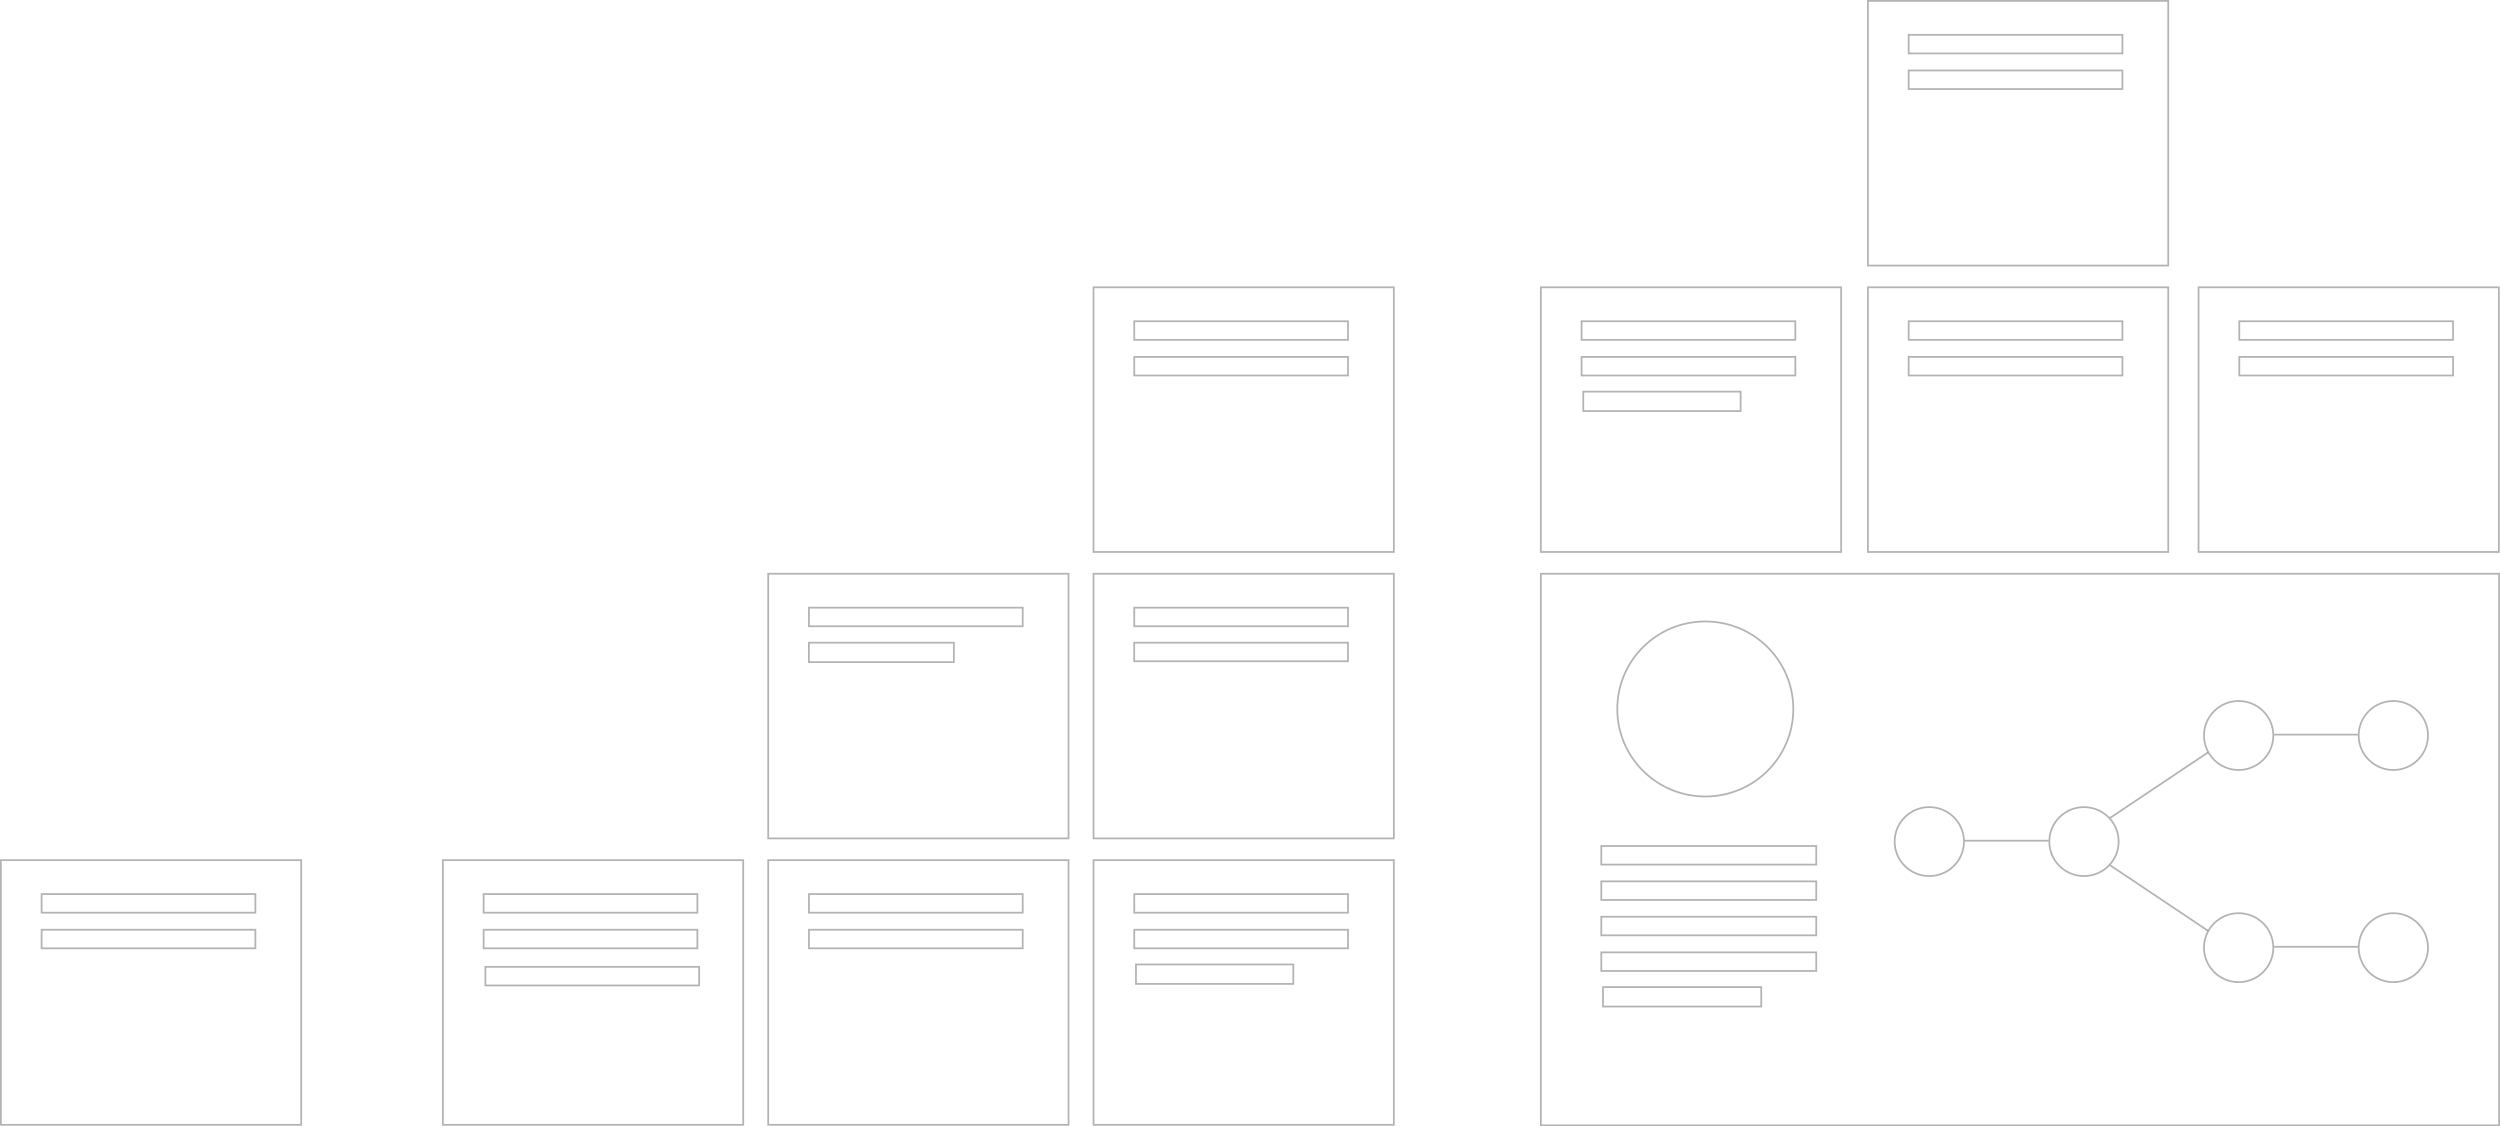 <svg width="1414" height="637" viewBox="0 0 1414 637" fill="none" xmlns="http://www.w3.org/2000/svg">
<rect opacity="0.3" x="250.5" y="486.5" width="169.859" height="149.702" stroke="black"/>
<rect opacity="0.3" x="273.537" y="505.698" width="120.905" height="10.519" stroke="black"/>
<rect opacity="0.3" x="273.537" y="525.855" width="120.905" height="10.519" stroke="black"/>
<rect opacity="0.3" x="274.537" y="546.855" width="120.905" height="10.519" stroke="black"/>
<rect opacity="0.3" x="0.5" y="486.5" width="169.859" height="149.702" stroke="black"/>
<rect opacity="0.3" x="23.537" y="505.698" width="120.905" height="10.519" stroke="black"/>
<rect opacity="0.3" x="23.537" y="525.855" width="120.905" height="10.519" stroke="black"/>
<rect opacity="0.3" x="434.5" y="486.5" width="169.859" height="149.702" stroke="black"/>
<rect opacity="0.3" x="457.537" y="505.698" width="120.905" height="10.519" stroke="black"/>
<rect opacity="0.3" x="457.537" y="525.855" width="120.905" height="10.519" stroke="black"/>
<rect opacity="0.3" x="618.5" y="486.5" width="169.859" height="149.702" stroke="black"/>
<rect opacity="0.3" x="641.537" y="505.698" width="120.905" height="10.519" stroke="black"/>
<rect opacity="0.3" x="641.537" y="525.855" width="120.905" height="10.519" stroke="black"/>
<rect opacity="0.3" x="642.5" y="545.5" width="89" height="11" stroke="black"/>
<rect opacity="0.3" x="871.5" y="162.5" width="169.859" height="149.702" stroke="black"/>
<rect opacity="0.3" x="894.537" y="181.698" width="120.905" height="10.519" stroke="black"/>
<rect opacity="0.3" x="894.537" y="201.855" width="120.905" height="10.519" stroke="black"/>
<rect opacity="0.3" x="895.5" y="221.5" width="89" height="11" stroke="black"/>
<rect opacity="0.3" x="434.5" y="324.5" width="169.859" height="149.702" stroke="black"/>
<rect opacity="0.3" x="457.537" y="343.698" width="120.905" height="10.519" stroke="black"/>
<rect opacity="0.3" x="457.5" y="363.5" width="82" height="11" stroke="black"/>
<rect opacity="0.3" x="618.5" y="324.5" width="169.859" height="149.702" stroke="black"/>
<rect opacity="0.3" x="641.537" y="343.698" width="120.905" height="10.519" stroke="black"/>
<rect opacity="0.3" x="641.5" y="363.5" width="120.905" height="10.519" stroke="black"/>
<rect opacity="0.3" x="618.5" y="162.5" width="169.859" height="149.702" stroke="black"/>
<rect opacity="0.3" x="641.537" y="181.698" width="120.905" height="10.519" stroke="black"/>
<rect opacity="0.3" x="641.537" y="201.855" width="120.905" height="10.519" stroke="black"/>
<rect opacity="0.3" x="1056.5" y="162.5" width="169.859" height="149.702" stroke="black"/>
<rect opacity="0.3" x="1079.54" y="181.698" width="120.905" height="10.519" stroke="black"/>
<rect opacity="0.3" x="1079.54" y="201.855" width="120.905" height="10.519" stroke="black"/>
<rect opacity="0.3" x="1056.5" y="0.5" width="169.859" height="149.702" stroke="black"/>
<rect opacity="0.3" x="1079.54" y="19.698" width="120.905" height="10.519" stroke="black"/>
<rect opacity="0.3" x="1079.54" y="39.855" width="120.905" height="10.519" stroke="black"/>
<rect opacity="0.3" x="1243.5" y="162.5" width="169.859" height="149.702" stroke="black"/>
<rect opacity="0.3" x="1266.54" y="181.698" width="120.905" height="10.519" stroke="black"/>
<rect opacity="0.3" x="1266.54" y="201.855" width="120.905" height="10.519" stroke="black"/>
<rect opacity="0.3" x="905.689" y="478.5" width="121.582" height="10.519" stroke="black"/>
<rect opacity="0.3" x="905.689" y="498.5" width="121.582" height="10.519" stroke="black"/>
<rect opacity="0.3" x="905.689" y="518.5" width="121.582" height="10.519" stroke="black"/>
<rect opacity="0.3" x="905.689" y="538.658" width="121.582" height="10.519" stroke="black"/>
<rect opacity="0.3" x="906.657" y="558.302" width="89.5" height="11" stroke="black"/>
<rect opacity="0.3" x="871.5" y="324.5" width="542" height="312" stroke="black"/>
<path opacity="0.3" d="M1014.29 401C1014.29 428.335 992.011 450.5 964.517 450.5C937.023 450.5 914.739 428.335 914.739 401C914.739 373.665 937.023 351.5 964.517 351.5C992.011 351.5 1014.29 373.665 1014.29 401Z" stroke="black"/>
<path opacity="0.3" d="M1110.83 476C1110.83 486.767 1102.05 495.5 1091.22 495.5C1080.38 495.5 1071.61 486.767 1071.61 476C1071.61 465.233 1080.38 456.5 1091.22 456.5C1102.05 456.5 1110.83 465.233 1110.83 476Z" stroke="black"/>
<path opacity="0.3" d="M1198.31 476C1198.31 486.767 1189.53 495.5 1178.7 495.5C1167.87 495.5 1159.09 486.767 1159.09 476C1159.09 465.233 1167.87 456.5 1178.7 456.5C1189.53 456.5 1198.31 465.233 1198.31 476Z" stroke="black"/>
<path opacity="0.3" d="M1285.79 536C1285.79 546.767 1277.02 555.5 1266.18 555.5C1255.35 555.5 1246.57 546.767 1246.57 536C1246.57 525.233 1255.35 516.5 1266.18 516.5C1277.02 516.5 1285.79 525.233 1285.79 536Z" stroke="black"/>
<path opacity="0.3" d="M1373.28 536C1373.28 546.767 1364.5 555.5 1353.67 555.5C1342.83 555.5 1334.06 546.767 1334.06 536C1334.06 525.233 1342.83 516.5 1353.67 516.5C1364.5 516.5 1373.28 525.233 1373.28 536Z" stroke="black"/>
<path opacity="0.3" d="M1285.79 416C1285.79 426.767 1277.02 435.5 1266.18 435.5C1255.35 435.5 1246.57 426.767 1246.57 416C1246.57 405.233 1255.35 396.5 1266.18 396.5C1277.02 396.5 1285.79 405.233 1285.79 416Z" stroke="black"/>
<path opacity="0.3" d="M1373.28 416C1373.28 426.767 1364.5 435.5 1353.67 435.5C1342.83 435.5 1334.06 426.767 1334.06 416C1334.06 405.233 1342.83 396.5 1353.67 396.5C1364.5 396.5 1373.28 405.233 1373.28 416Z" stroke="black"/>
<line opacity="0.3" x1="1111.33" y1="475.5" x2="1158.59" y2="475.5" stroke="black"/>
<line opacity="0.3" x1="1286.29" y1="415.5" x2="1333.56" y2="415.5" stroke="black"/>
<line opacity="0.3" x1="1286.29" y1="535.5" x2="1333.56" y2="535.5" stroke="black"/>
<line opacity="0.3" y1="-0.5" x2="66.541" y2="-0.5" transform="matrix(0.831 -0.556 0.56 0.828 1193.78 463)" stroke="black"/>
<line opacity="0.3" y1="-0.5" x2="66.541" y2="-0.5" transform="matrix(0.831 0.556 0.56 -0.828 1193.78 489)" stroke="black"/>
</svg>
